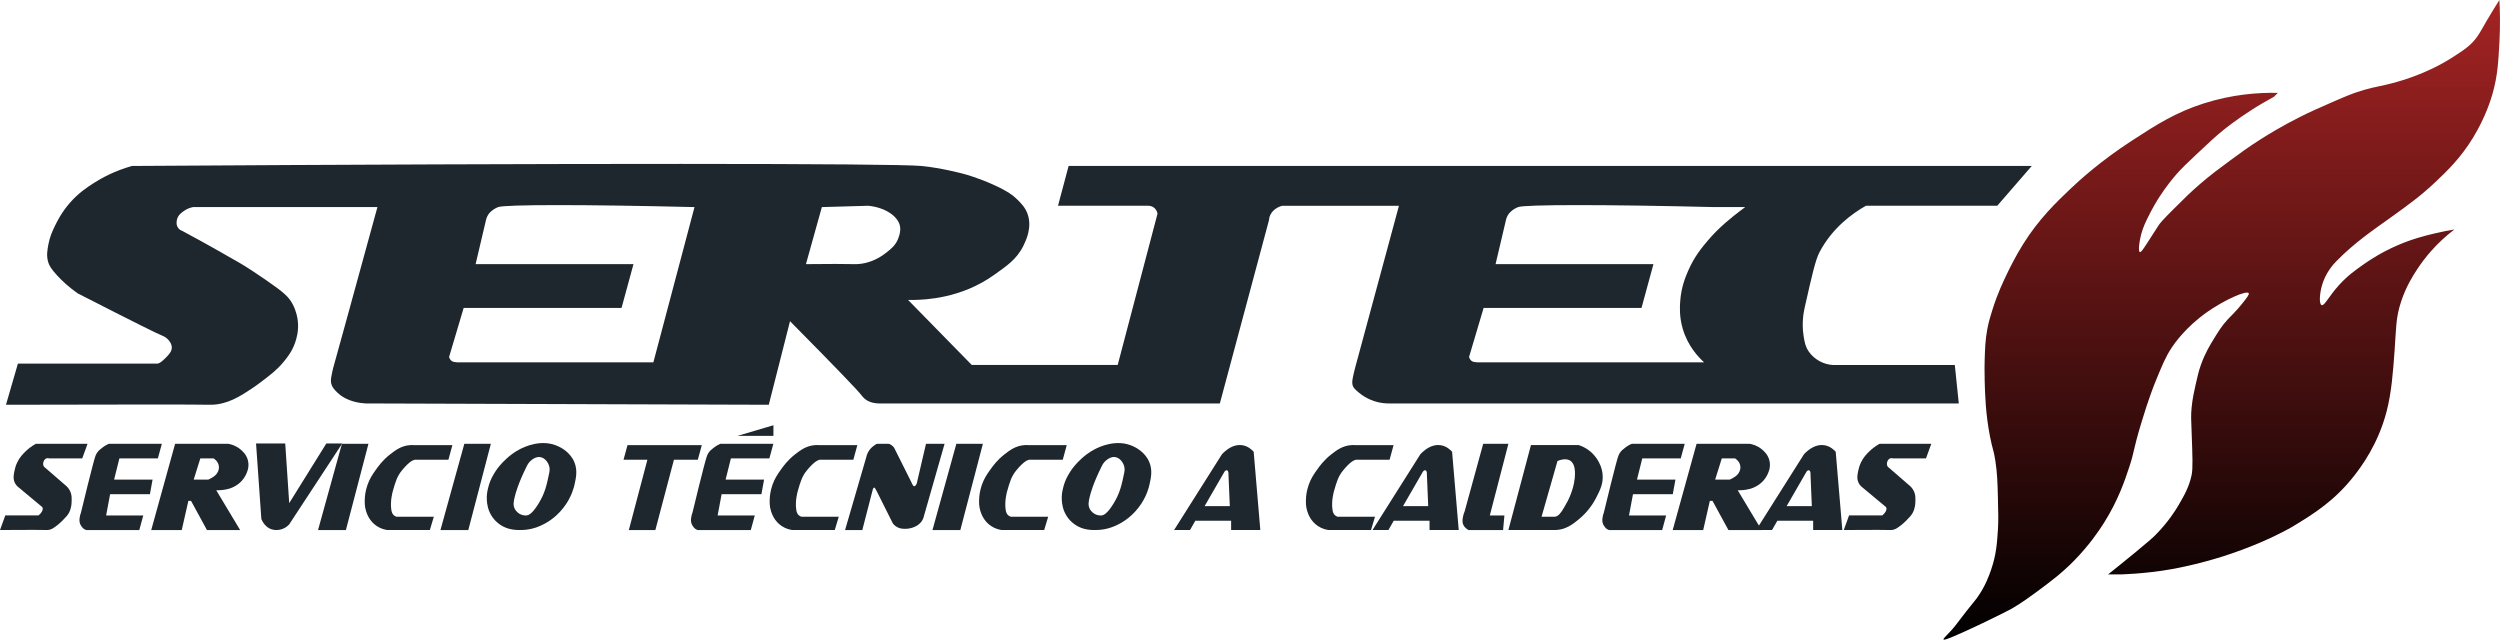 <?xml version="1.0" encoding="UTF-8"?><svg id="a" xmlns="http://www.w3.org/2000/svg" xmlns:xlink="http://www.w3.org/1999/xlink" viewBox="0 0 1884.45 482.17"><defs><style>.e{fill:url(#d);}.f{fill:#1e272e;}</style><linearGradient id="d" x1="1674.7" y1="482.17" x2="1674.7" y2="0" gradientTransform="matrix(1, 0, 0, 1, 0, 0)" gradientUnits="userSpaceOnUse"><stop offset="0" stop-color="#000"/><stop offset="1" stop-color="#a52323"/></linearGradient></defs><path id="b" class="f" d="M1371.5,190.1c9.75-18.48,24.87-29.28,35-35h99l26-30H805.5l-8,30h67c.44-.05,3.63-.36,6,2,1.53,1.52,1.9,3.32,2,4l-30,114h-110l-48-49c.93,.02,2.32,.03,4,0,8.68-.16,35.91-1,61-19,8.74-6.27,16.9-11.48,22-22,1.87-3.85,6.72-13.86,3-24-1.82-4.96-5.01-8.08-8-11-2.53-2.47-6.67-5.92-18-11-11.12-4.98-20.12-7.49-22-8,0,0-16.6-4.54-32-6-21.13-2-263.58-2.14-595,0-13.06,3.68-22.75,8.98-29,13-5.04,3.25-11.46,7.45-18,15-6.11,7.06-9.34,13.59-11,17-1.89,3.88-3.88,8.05-5,14-.83,4.42-1.68,8.92,0,14,.56,1.71,1.7,4.34,7,10,3.28,3.5,8.19,8.21,15,13,44.68,22.87,61.01,30.9,64,32,.18,.07,1.02,.37,2,1,.31,.2,5.08,3.37,5,8-.05,2.91-2.27,5.25-4.19,7.2-1.33,1.35-4.68,4.8-6.81,4.8H13.5l-9,31c102.59-.28,143.4-.22,153,0,.37,0,1.06,.03,2,0,12.11-.32,21.52-6.39,30-12,2.97-1.96,5.04-3.52,7-5,7.11-5.36,12.13-9.14,17-15,3.05-3.67,6.65-8.09,9-15,.9-2.65,2.8-8.42,2-16-.23-2.23-1-7.42-4-13-2.79-5.19-6.45-8.71-20-18-15.09-10.35-20-13-20-13-10.72-6.21-25.2-14.42-43-24-.73-.24-2-.79-3-2-2.24-2.71-1.18-6.37-1-7,.88-3.04,3.17-4.69,5-6,2.52-1.81,5.08-2.62,7-3h139c-18.64,68.01-31.73,115.67-33,120-.05,.17-.53,1.79-1,4-.72,3.37-1.25,5.83-1,8,.43,3.67,3.04,6.14,5,8,7.17,6.78,17.25,7.79,21,8l304,1,16-63c35.78,36.16,51.31,52.41,54,56,.26,.35,1.25,1.71,3,3,3.18,2.34,6.88,2.96,10,3h257l37-138c.08-1.14,.33-2.54,1-4,2.37-5.16,7.93-6.72,9-7h88l-33,122c-.26,.94-.63,2.32-1,4-1.02,4.61-1.53,6.91-1,9,.59,2.35,2.17,3.66,5,6,5.7,4.72,11.6,6.42,14,7,2.3,.56,5.74,1.16,10,1h428l-3-29h-90c-.46,.02-1.15,.04-2,0-6.87-.33-13.93-4.16-18-10-2.7-3.88-3.31-7.53-4-12-1.58-10.21,.2-18.45,1-22,5.3-23.49,7.96-35.23,11-41Zm-879,83h-145s-1.31,.13-3,0c-1.77-.14-2.93-.25-4-1-.43-.3-1.47-1.14-2-3l11-37h119l9-33h-119c2.67-11.33,5.33-22.67,8-34,.29-.93,.85-2.45,2-4,0,0,2.4-3.24,7-5,5.25-2,65.63-1.98,148,0l-31,117Zm184-92c-1.97,4.14-4.73,6.39-8,9-2.84,2.26-11.07,8.65-23,9-.89,.03-1.53,.01-2,0-6.69-.15-17.53-.24-36,0l12-43,35-1c13.27,1.31,23,8.36,24,16,.59,4.45-1.75,9.47-2,10Zm635-22c-5.92,4.56-15.33,11.81-24,22-4.53,5.33-10.34,12.27-15,23-1.95,4.5-5.24,12.25-6,23-.29,4.01-.77,11.75,2,21,3.79,12.69,11.51,20.93,16,25h-168.17s-1.31,.13-3,0c-1.77-.14-2.93-.25-4-1-.43-.3-1.47-1.14-2-3l11-37h119l9-33h-119c2.67-11.33,5.33-22.67,8-34,.29-.93,.85-2.45,2-4,0,0,2.4-3.24,7-5,5.25-2,65.63-1.98,148,0h23.17c-.97,.71-2.36,1.73-4,3Z"/><g id="c"><path class="f" d="M31,381.51c.58,.33,.86,.7,1,1,.73,1.49-.43,3.95-3,6H4l-4,11c23.12-.14,33.13-.12,35,0,.11,0,.49,.03,1,0,2.2-.14,3.83-1.18,5-2,3.42-2.38,5.84-4.83,6-5,2.67-2.74,4.01-4.11,5-6,1.9-3.63,1.98-7.07,2-9,.03-2.34,.11-4.49-1-7-1.15-2.59-2.94-4.19-4-5l-15-13c-.29-.19-.7-.5-1-1-1.14-1.89-.11-5.25,2-6,.35-.12,1.03-.28,2,0h25l4-11H27c-3.64,2.03-6.27,4.28-8,6-1.8,1.78-4.15,4.16-6,8-1.25,2.61-1.73,4.77-2,6-.66,3.07-1.29,5.97,0,9,.6,1.41,1.43,2.41,2,3l18,15"/><path class="f" d="M1420.78,381.51c.58,.33,.86,.7,1,1,.73,1.49-.43,3.95-3,6h-25l-4,11c23.12-.14,33.13-.12,35,0,.11,0,.49,.03,1,0,2.2-.14,3.83-1.18,5-2,3.42-2.38,5.84-4.83,6-5,2.67-2.74,4.01-4.11,5-6,1.9-3.63,1.98-7.07,2-9,.03-2.34,.11-4.49-1-7-1.15-2.59-2.94-4.19-4-5l-15-13c-.29-.19-.7-.5-1-1-1.14-1.89-.11-5.25,2-6,.35-.12,1.03-.28,2,0h25l4-11h-39c-3.64,2.03-6.27,4.28-8,6-1.8,1.78-4.15,4.16-6,8-1.25,2.61-1.73,4.77-2,6-.66,3.07-1.29,5.97,0,9,.6,1.41,1.43,2.41,2,3l18,15"/><polygon class="f" points="350 334.53 332 399.53 353 399.53 370 334.53 350 334.53"/><polygon class="f" points="257.73 334.53 239.73 399.53 260.73 399.53 277.73 334.53 257.73 334.53"/><polygon class="f" points="720.88 334.53 702.88 399.53 723.88 399.53 740.88 334.53 720.88 334.53"/><path class="f" d="M122,334.53h-40c-.55,.25-1.24,.57-2,1-.58,.33-1.68,.98-3,2-1.61,1.25-2.9,2.25-4,4,0,0-.57,.91-1,2-1.62,4.13-10.31,40.15-11,43-.36,.9-.81,2.27-1,4-.12,1.04-.21,1.89,0,3,.36,1.88,1.34,3.16,2,4,.24,.3,.56,.66,1,1,.75,.58,1.5,.86,2,1h40l3-11h-28l3-16h30l2-11h-29l4-16h29l3-11Z"/><g><path class="f" d="M582.94,334.53h-40c-.55,.25-1.24,.57-2,1-.58,.33-1.68,.98-3,2-1.61,1.25-2.9,2.25-4,4,0,0-.57,.91-1,2-1.62,4.13-10.31,40.15-11,43-.36,.9-.81,2.27-1,4-.12,1.04-.21,1.89,0,3,.36,1.88,1.34,3.16,2,4,.24,.3,.56,.66,1,1,.75,.58,1.5,.86,2,1h40l3-11h-28l3-16h30l2-11h-29l4-16h29l3-11Z"/><polygon class="f" points="556 328.53 583 320.53 583 328.53 556 328.53"/></g><path class="f" d="M1269.91,334.53h-40c-.55,.25-1.24,.57-2,1-.58,.33-1.68,.98-3,2-1.61,1.25-2.9,2.25-4,4,0,0-.57,.91-1,2-1.62,4.13-10.31,40.15-11,43-.36,.9-.81,2.27-1,4-.12,1.04-.21,1.89,0,3,.36,1.88,1.34,3.16,2,4,.24,.3,.56,.66,1,1,.75,.58,1.5,.86,2,1h40l3-11h-28l3-16h30l2-11h-29l4-16h29l3-11Z"/><polygon class="f" points="473 335.53 470 346.53 488 346.53 474 399.53 494 399.53 508 346.53 526 346.53 529 335.53 473 335.53"/><path class="f" d="M187,347.53c-1.06-4.98-4.56-7.82-6-9-3.52-2.86-7.2-3.71-9-4h-40l-18,65h23l5-22h2l12,22h25l-18-30c.65,.02,1.31,.02,2,0,1.63-.05,5.9-.23,10-2,1.53-.66,6.87-3.06,10-9,.92-1.74,3.1-5.87,2-11Zm-24,10c-1.16,1.38-2.71,2.27-4,3-.8,.45-1.49,.78-2,1h-11l5-16h10c.4,.24,3.61,2.23,4,6,.33,3.22-1.62,5.55-2,6Z"/><path class="f" d="M1333.85,347.53c-1.06-4.98-4.56-7.82-6-9-3.52-2.86-7.2-3.71-9-4h-40l-18,65h23l5-22h2l12,22h25l-18-30c.65,.02,1.31,.02,2,0,1.63-.05,5.9-.23,10-2,1.53-.66,6.87-3.06,10-9,.92-1.74,3.1-5.87,2-11Zm-24,10c-1.16,1.38-2.71,2.27-4,3-.8,.45-1.49,.78-2,1h-11l5-16h10c.4,.24,3.61,2.23,4,6,.33,3.22-1.62,5.55-2,6Z"/><path class="f" d="M193,334.25l4,57c.21,.51,.53,1.21,1,2,.6,1,2.09,3.47,5,5,3.52,1.85,6.98,1.21,8,1,3.88-.78,6.23-3.14,7-4l40-61h-12l-28,45-3-45h-22Z"/><path class="f" d="M341,335.53h-29c-.72-.05-1.76-.09-3,0-6.55,.48-11.14,3.98-15,7-5.56,4.35-8.74,8.8-11,12-2.11,3-4.32,6.19-6,11-1.69,4.85-1.94,8.79-2,10-.13,2.76-.3,6.04,1,10,.64,1.94,2.51,7.36,8,11,3.14,2.08,6.21,2.75,8,3h32l3-10h-28c-.5-.13-1.27-.4-2-1-1.01-.83-1.68-2.08-2-4-1.11-6.58,1-14,1-14,2.07-7.27,3.26-11.44,7-16,5.59-6.82,8.58-7.91,10-8,.42-.03,.77-.02,1,0h24l3-11Z"/><path class="f" d="M646.24,335.53h-29c-.72-.05-1.76-.09-3,0-6.55,.48-11.14,3.98-15,7-5.56,4.35-8.74,8.8-11,12-2.11,3-4.32,6.19-6,11-1.69,4.85-1.94,8.79-2,10-.13,2.76-.3,6.04,1,10,.64,1.94,2.51,7.36,8,11,3.14,2.08,6.21,2.75,8,3h32l3-10h-28c-.5-.13-1.27-.4-2-1-1.01-.83-1.68-2.08-2-4-1.11-6.58,1-14,1-14,2.07-7.27,3.26-11.44,7-16,5.59-6.82,8.58-7.91,10-8,.42-.03,.77-.02,1,0h24l3-11Z"/><path class="f" d="M804.09,335.53h-29c-.72-.05-1.76-.09-3,0-6.55,.48-11.14,3.98-15,7-5.56,4.35-8.74,8.8-11,12-2.11,3-4.32,6.19-6,11-1.69,4.85-1.94,8.79-2,10-.13,2.76-.3,6.04,1,10,.64,1.94,2.51,7.36,8,11,3.14,2.08,6.21,2.75,8,3h32l3-10h-28c-.5-.13-1.27-.4-2-1-1.01-.83-1.68-2.08-2-4-1.11-6.58,1-14,1-14,2.07-7.27,3.26-11.44,7-16,5.59-6.82,8.58-7.91,10-8,.42-.03,.77-.02,1,0h24l3-11Z"/><path class="f" d="M1050.44,335.53h-29c-.72-.05-1.76-.09-3,0-6.55,.48-11.14,3.98-15,7-5.56,4.35-8.74,8.8-11,12-2.11,3-4.32,6.19-6,11-1.69,4.85-1.94,8.79-2,10-.13,2.76-.3,6.04,1,10,.64,1.94,2.51,7.36,8,11,3.14,2.08,6.21,2.75,8,3h32l3-10h-28c-.5-.13-1.27-.4-2-1-1.01-.83-1.68-2.08-2-4-1.11-6.58,1-14,1-14,2.07-7.27,3.26-11.44,7-16,5.59-6.82,8.58-7.91,10-8,.42-.03,.77-.02,1,0h24l3-11Z"/><path class="f" d="M433,348.52c-3.13-7.73-10.21-11.14-12-12-12.79-6.15-26.16,.57-29,2-4.81,2.42-8.53,5.69-10,7-4.7,4.19-7.41,8.12-8,9-1.59,2.35-4.44,6.66-6,13-.58,2.38-1.36,5.66-1,10,.19,2.24,.65,7.09,4,12,.97,1.43,2.89,3.89,6,6,6.06,4.11,12.44,4.04,16,4,8.75-.1,15.11-3.44,18-5,1.83-.99,9.83-5.48,16-15,4.14-6.39,5.58-12.14,6-14,1.19-5.24,2.47-10.89,0-17Zm-19,8c-1.96,9.29-3.18,15.08-8,23-5.05,8.3-7.94,8.89-9,9-1.23,.13-3.14-.04-5-1-.32-.17-2.7-1.43-4-4-1.35-2.67-.87-5.43,0-9,.74-3.05,2.54-9.93,9-23,.58-1.17,1.67-3.32,4-5,1.02-.73,3.22-2.32,6-2,3.76,.44,6.24,4.13,7,7,.58,2.17,.21,4,0,5Z"/><path class="f" d="M866.4,348.52c-3.13-7.73-10.21-11.14-12-12-12.79-6.15-26.16,.57-29,2-4.81,2.42-8.53,5.69-10,7-4.7,4.19-7.41,8.12-8,9-1.59,2.35-4.44,6.66-6,13-.58,2.38-1.36,5.66-1,10,.19,2.24,.65,7.09,4,12,.97,1.43,2.89,3.89,6,6,6.06,4.11,12.44,4.04,16,4,8.75-.1,15.11-3.44,18-5,1.83-.99,9.83-5.48,16-15,4.14-6.39,5.58-12.14,6-14,1.19-5.24,2.47-10.89,0-17Zm-19,8c-1.96,9.29-3.18,15.08-8,23-5.05,8.3-7.94,8.89-9,9-1.23,.13-3.14-.04-5-1-.32-.17-2.7-1.43-4-4-1.35-2.67-.87-5.43,0-9,.74-3.05,2.54-9.93,9-23,.58-1.17,1.67-3.32,4-5,1.02-.73,3.22-2.32,6-2,3.76,.44,6.24,4.13,7,7,.58,2.17,.21,4,0,5Z"/><path class="f" d="M637,399.53l16-55c.19-.92,.5-1.94,1-3,1.91-4.08,5.34-6.15,7-7h9c.54,.18,1.25,.48,2,1,.99,.68,1.62,1.46,2,2l13,26c.17,.5,.47,1.22,1,2,.42,.61,.65,.94,1,1,.64,.11,1.43-.72,2-2l7-30h14l-16,56c-.18,.48-.49,1.2-1,2-3.35,5.28-10.17,5.93-11,6-1.64,.13-5.63,.53-9-2-.93-.7-1.58-1.45-2-2l-11-22c-.28-.63-.61-1.3-1-2-1.28-2.29-1.53-3-2-3-.21,0-.56,.13-1,1l-8,31h-13Z"/><path class="f" d="M950,399.53l-5-59c-1.13-1.27-4.24-4.43-9-5-6.37-.77-11.39,3.6-13,5-.88,.76-1.55,1.48-2,2l-36,57h12l4-7h27v7h22Zm-42-18l15-26c.54-.82,1.39-1.21,2-1,.78,.27,.93,1.47,1,2,.05,.41,.03,.76,0,1l1,24h-19Z"/><path class="f" d="M1099.56,399.53l-5-59c-1.13-1.27-4.24-4.43-9-5-6.37-.77-11.39,3.6-13,5-.88,.76-1.55,1.48-2,2l-36,57h12l4-7h27v7h22Zm-42-18l15-26c.54-.82,1.39-1.21,2-1,.78,.27,.93,1.47,1,2,.05,.41,.03,.76,0,1l1,24h-19Z"/><path class="f" d="M1388.72,399.53l-5-59c-1.13-1.27-4.24-4.43-9-5-6.37-.77-11.39,3.6-13,5-.88,.76-1.55,1.48-2,2l-36,57h12l4-7h27v7h22Zm-42-18l15-26c.54-.82,1.39-1.21,2-1,.78,.27,.93,1.47,1,2,.05,.41,.03,.76,0,1l1,24h-19Z"/><path class="f" d="M1137,334.53h-19l-14,51c-.31,.71-.7,1.73-1,3-.48,2.07-1.06,4.55,0,7,.98,2.26,2.93,3.46,4,4h26l1-11h-11l14-54Z"/><path class="f" d="M1208,357.5c-.97-9.95-7.87-16.03-9-17-3.39-2.9-6.84-4.3-9-5h-36l-17,64h34c.47,.02,1.16,.04,2,0,7.52-.35,12.9-4.64,17-8,7.77-6.36,11.69-13.45,13-16,3.08-6,5.68-11.04,5-18Zm-21,3c-.56,5.39-2.01,9.34-3,12-1.45,3.89-2.75,6.13-5,10-2.51,4.32-4.39,6.74-7,7-.32,.03-.65,.03-1,0h-9l12-42c1.31-.55,6.61-2.62,10,0,.48,.37,.76,.71,1,1,.86,1.04,2.84,3.96,2,12Z"/></g><path class="e" d="M1717.01,70c-14.59-.31-34.22,1.03-56,8-21.44,6.85-35.92,16.26-54,28-23.87,15.5-39.8,30.12-46,36-11.23,10.65-24.18,23.1-36,42-5.6,8.96-10.04,17.92-12,22-3.09,6.44-7.24,15.08-11,27-1.55,4.93-2.88,9.07-4,15-1.51,8.02-1.73,14.43-2,23-.1,3.08-.2,8.53,0,16,.3,11.01,.68,24.87,4,42,1.99,10.27,2.64,9.36,4,18,1.49,9.47,1.7,16.88,2,29,.28,11.08,.41,16.62,0,23-.65,10.04-1.22,18.89-5,30-1.59,4.68-4.53,13.11-11,22-1.93,2.66-1.82,2.11-8,10-7.18,9.17-7.42,10.01-11,14-4.21,4.68-6.42,6.34-6,7,.31,.49,1.99,.34,16-6,7.92-3.59,14.01-6.54,17-8,10.05-4.9,15.07-7.34,18-9,2.27-1.28,7.93-4.57,18-12,11.6-8.56,20.21-14.91,30-25,10.65-10.98,17.81-21.33,22-28,10.73-17.08,15.72-32.04,19-42,4.16-12.66,2.56-11.58,9-33,5.6-18.6,9.48-28.29,11-32,4.95-12.05,7.42-18.08,12-25,1.74-2.63,10.37-15.39,27-27,13.17-9.19,29.42-16.31,31-14,.62,.9-1.25,3.27-5,8-4.54,5.73-7.61,8.28-11,12-4.18,4.58-6.53,8.38-10,14-3.05,4.94-6.86,11.18-10,20-1.72,4.84-2.54,8.48-4,15-1.08,4.83-2.35,10.46-3,17-.63,6.29-.34,9.84,0,19,.67,18.13,1,27.19,0,32-1.91,9.17-5.64,15.54-10,23-1.98,3.39-7.48,12.35-17,22-2.16,2.19-4.32,4.2-15,13-8.3,6.84-15.46,12.59-21,17,2.17,.04,5.27,.07,9,0,0,0,18.86-.36,39-4,54.21-9.79,91-32,91-32,15.75-9.51,31.96-19.51,47-39,4.82-6.25,17.6-23.15,24-48,3.7-14.35,4.8-29.54,6-46,1.2-16.44,.79-24.38,5-37,3.78-11.33,8.9-19.26,12-24,5.1-7.8,13.88-19.2,28-30-3.8,.61-8.96,1.55-15,3-7.2,1.73-16.57,4.02-28,9-11.67,5.08-20.26,10.67-25,14-6.39,4.48-12.45,8.74-19,16-7.98,8.85-10.91,15.76-13,15-2.06-.75-1.49-8.31,0-14,2.69-10.3,9.03-16.98,11-19,13.94-14.34,28.81-24.24,41-33,13.57-9.76,22.83-16.41,34-27,8.87-8.4,18.71-17.86,28-33,9.66-15.74,13.75-29.51,15-34,3.65-13.13,4.2-23.34,5-38,.71-13.08,.44-24.06,0-32-1.17,1.83-2.92,4.6-5,8-7.53,12.3-8.92,15.78-12,20-4.66,6.39-9.6,9.58-18,15-20.55,13.27-41.8,18.92-51,21-6.52,1.47-13.01,2.51-23,6-1.44,.5-5.4,1.91-17,7-10.96,4.81-16.5,7.24-24,11-13.74,6.9-24.27,13.35-30,17-9.33,5.94-15.91,10.78-23,16-8.33,6.13-14.7,10.82-23,18-7.06,6.11-11.61,10.64-20,19-8.47,8.43-9.93,10.42-11,12-1.67,2.48-4.08,6.49-9,14-2.89,4.41-4.19,6.28-5,6-1.48-.5-.22-7.75,0-9,1.11-6.37,3.18-11.16,5-15,4.29-9.05,8.46-15.63,10-18,5.04-7.72,9.67-13.29,12-16,4.19-4.87,8.19-8.64,16-16,9.36-8.81,14.04-13.22,20-18,2.1-1.69,9.9-7.89,21-15,6.52-4.18,12.34-7.49,17-10l3-3Z"/></svg>